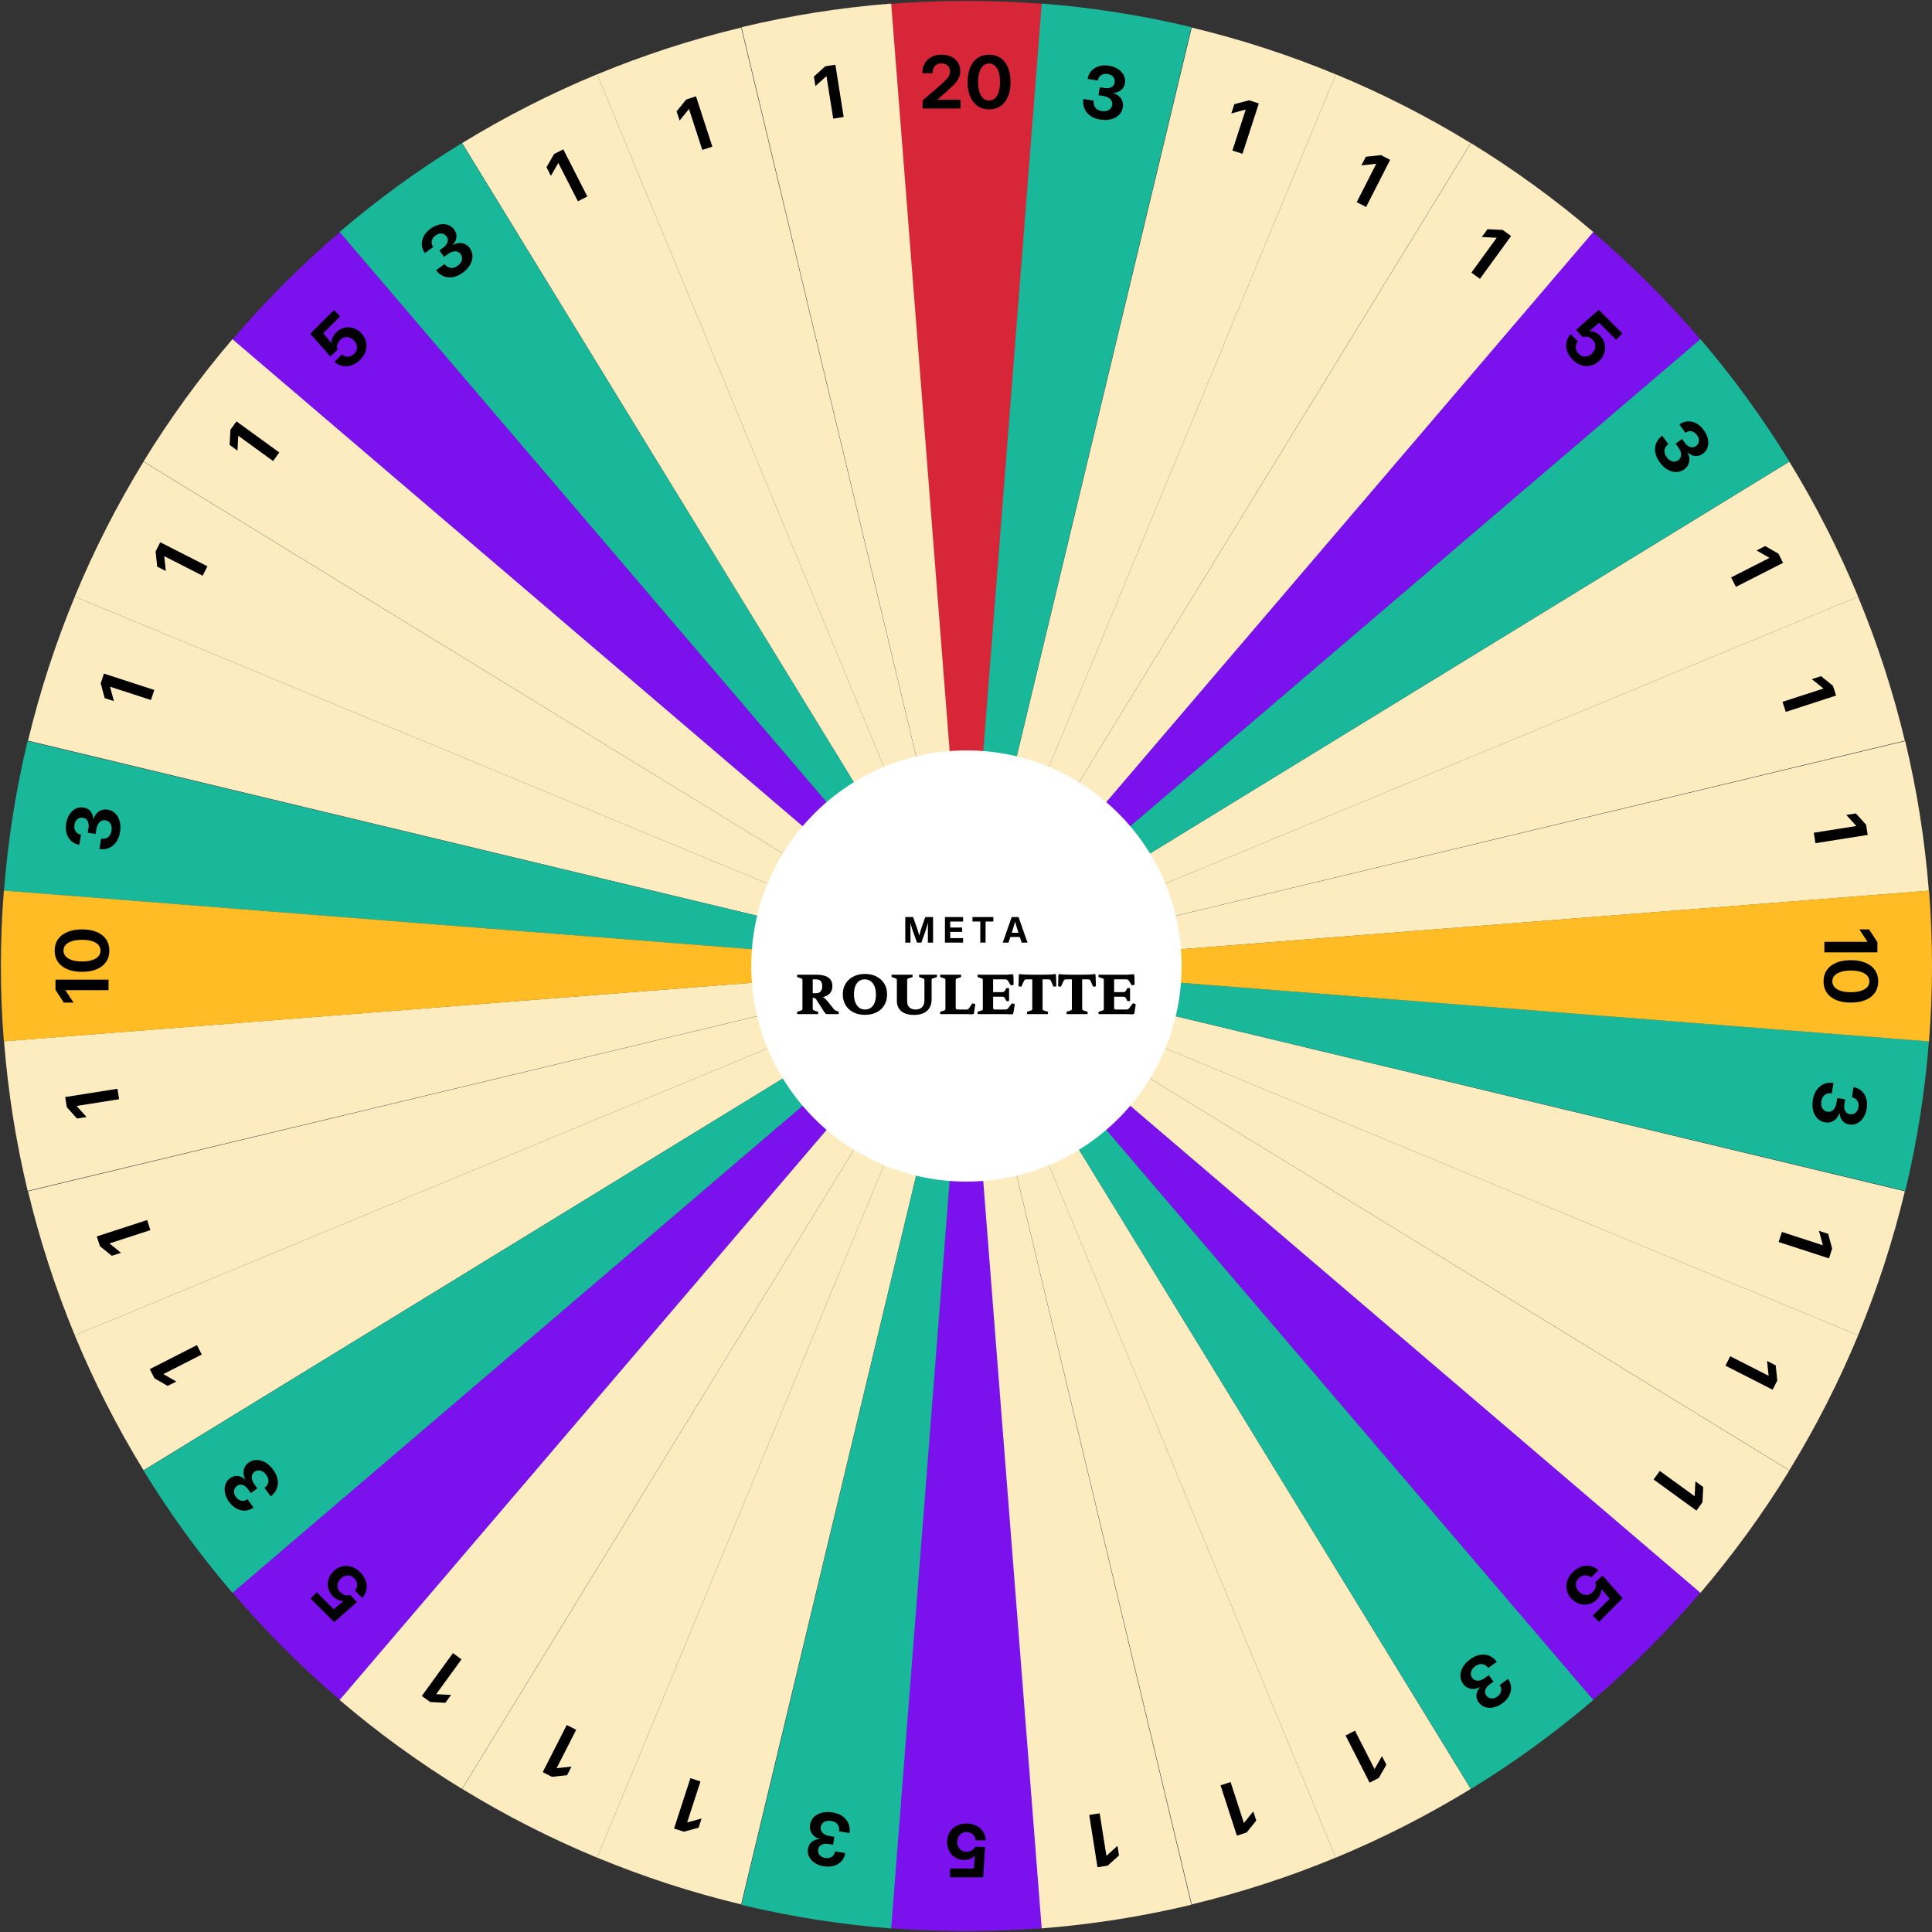 <svg width="2191" height="2191" xmlns="http://www.w3.org/2000/svg" xmlns:xlink="http://www.w3.org/1999/xlink" xml:space="preserve" overflow="hidden"><rect width="100%" height="100%" fill="#333333" stroke="none"/><defs><clipPath id="clip0"><rect x="1104" y="142" width="2191" height="2191"/></clipPath></defs><g clip-path="url(#clip0)" transform="translate(-1104 -142)"><path d="M172 1091.62C114.756 1096.13 57.244 1096.13 0 1091.62L86 0 172 1091.62Z" fill="#D72638" fill-rule="evenodd" transform="matrix(1 0 0 -1 2114 1238)"/><path d="M2225.64 214.01C2223.07 214.01 2220.86 214.851 2219 216.533 2217.14 218.215 2215.71 220.624 2214.71 223.759 2213.71 226.893 2213.21 230.654 2213.21 235.04 2213.21 239.4 2213.71 243.147 2214.71 246.282 2215.71 249.417 2217.14 251.819 2219 253.487 2220.86 255.155 2223.07 255.99 2225.64 255.99 2228.23 255.99 2230.45 255.155 2232.31 253.487 2234.18 251.819 2235.6 249.417 2236.58 246.282 2237.57 243.147 2238.06 239.4 2238.06 235.04 2238.06 230.654 2237.57 226.893 2236.58 223.759 2235.6 220.624 2234.18 218.215 2232.31 216.533 2230.45 214.851 2228.23 214.01 2225.64 214.01ZM2225.64 204C2230.71 204 2235.06 205.251 2238.69 207.754 2242.32 210.257 2245.11 213.829 2247.07 218.471 2249.02 223.113 2250 228.636 2250 235.04 2250 241.445 2249.03 246.961 2247.09 251.59 2245.14 256.219 2242.35 259.777 2238.71 262.266 2235.07 264.756 2230.71 266 2225.64 266 2220.59 266 2216.26 264.749 2212.63 262.246 2209 259.744 2206.21 256.185 2204.25 251.57 2202.29 246.955 2201.32 241.445 2201.32 235.04 2201.32 228.636 2202.29 223.113 2204.25 218.471 2206.21 213.829 2209 210.257 2212.63 207.754 2216.26 205.251 2220.59 204 2225.64 204ZM2171.73 204C2175.89 204 2179.57 204.767 2182.78 206.301 2185.99 207.834 2188.5 209.988 2190.31 212.759 2192.12 215.531 2193.02 218.774 2193.02 222.487 2193.02 225.178 2192.51 227.667 2191.5 229.955 2190.49 232.242 2188.96 234.523 2186.91 236.796 2184.86 239.07 2182.28 241.566 2179.18 244.284L2167.24 254.9 2167.24 255.061 2193.38 255.061 2193.38 265.072 2150.28 265.072 2150.28 255.99 2172.26 236.897C2174.04 235.283 2175.61 233.782 2176.97 232.397 2178.34 231.011 2179.4 229.578 2180.17 228.098 2180.94 226.618 2181.32 224.976 2181.32 223.173 2181.32 221.289 2180.93 219.655 2180.13 218.269 2179.33 216.883 2178.22 215.813 2176.79 215.06 2175.36 214.306 2173.66 213.93 2171.69 213.93 2169.61 213.93 2167.81 214.374 2166.29 215.262 2164.77 216.15 2163.59 217.428 2162.77 219.096 2161.95 220.765 2161.53 222.77 2161.53 225.111L2150 225.111C2150 220.832 2150.9 217.112 2152.69 213.95 2154.49 210.788 2157.01 208.339 2160.26 206.604 2163.51 204.868 2167.33 204 2171.73 204Z" fill-rule="evenodd"/><path d="M172 1090.63C114.756 1095.13 57.244 1095.13 0 1090.63L86 0 172 1090.63Z" fill="#7B12EE" fill-rule="evenodd" transform="matrix(-1 1.22465e-16 1.22465e-16 1 2286 1238)"/><path d="M2219.01 2271 2181.43 2271 2181.43 2260.95 2208.36 2260.95 2209.51 2246.51 2209.39 2246.51C2207.96 2248.07 2206.22 2249.26 2204.17 2250.08 2202.12 2250.9 2199.86 2251.31 2197.39 2251.31 2194.7 2251.31 2192.18 2250.81 2189.83 2249.82 2187.47 2248.82 2185.41 2247.41 2183.64 2245.58 2181.88 2243.75 2180.49 2241.6 2179.5 2239.13 2178.5 2236.65 2178 2233.96 2178 2231.06 2178 2226.97 2178.92 2223.34 2180.75 2220.17 2182.59 2216.99 2185.15 2214.51 2188.45 2212.7 2191.75 2210.9 2195.61 2210 2200.02 2210 2204.2 2210 2207.91 2210.8 2211.15 2212.4 2214.39 2214 2216.97 2216.23 2218.87 2219.08 2220.77 2221.93 2221.81 2225.24 2222 2229L2210.35 2229C2210.25 2227.2 2209.73 2225.6 2208.82 2224.2 2207.9 2222.8 2206.67 2221.7 2205.13 2220.89 2203.58 2220.09 2201.85 2219.68 2199.94 2219.68 2197.92 2219.68 2196.13 2220.15 2194.57 2221.09 2193.02 2222.04 2191.81 2223.34 2190.94 2225.01 2190.08 2226.68 2189.65 2228.6 2189.65 2230.78 2189.65 2232.98 2190.08 2234.93 2190.94 2236.61 2191.81 2238.29 2193.01 2239.61 2194.53 2240.56 2196.06 2241.52 2197.83 2241.99 2199.82 2241.99 2202.24 2241.99 2204.35 2241.48 2206.16 2240.46 2207.97 2239.44 2209.23 2238.03 2209.95 2236.22L2221.08 2236.63Z" fill-rule="evenodd"/><path d="M171.753 1091.17C114.591 1095.67 57.162 1095.67 0 1091.17L85.876 0 171.753 1091.17Z" fill="#FCECC0" fill-rule="evenodd" transform="matrix(0.454 0.891 0.891 -0.454 2160.99 1160.97)"/><path d="M3120.83 769.877 3126.13 780.285 3072.65 807.535 3067.2 796.839 3110.63 774.71 3110.56 774.566 3096.05 766.227 3105.84 761.234Z" fill-rule="evenodd"/><path d="M171.753 1091.17C114.591 1095.67 57.162 1095.67 0 1091.17L85.876 0 171.753 1091.17Z" fill="#FCECC0" fill-rule="evenodd" transform="matrix(-0.454 -0.891 -0.891 0.454 2239.01 1313.99)"/><path d="M1279.17 1705.08 1273.87 1694.67 1327.35 1667.42 1332.8 1678.12 1289.37 1700.25 1289.44 1700.39 1303.95 1708.73 1294.16 1713.72Z" fill-rule="evenodd"/><path d="M171.753 1091.17C114.591 1095.67 57.162 1095.67 0 1091.17L85.876 0 171.753 1091.17Z" fill="#FCECC0" fill-rule="evenodd" transform="matrix(0.309 0.951 0.951 -0.309 2173.44 1155.81)"/><path d="M3182.64 919.683 3186.25 930.793 3129.17 949.341 3125.46 937.924 3171.81 922.862 3171.76 922.708 3158.73 912.202 3169.19 908.803Z" fill-rule="evenodd"/><path d="M171.753 1091.17C114.591 1095.67 57.162 1095.67 0 1091.17L85.876 0 171.753 1091.17Z" fill="#FCECC0" fill-rule="evenodd" transform="matrix(-0.309 -0.951 -0.951 0.309 2226.56 1319.15)"/><path d="M1217.36 1555.28 1213.75 1544.17 1270.83 1525.62 1274.54 1537.03 1228.19 1552.1 1228.24 1552.25 1241.27 1562.76 1230.81 1566.16Z" fill-rule="evenodd"/><path d="M171.753 1091.17C114.591 1095.67 57.162 1095.67 0 1091.17L85.876 0 171.753 1091.17Z" fill="#FCECC0" fill-rule="evenodd" transform="matrix(0.156 0.988 0.988 -0.156 2186.54 1152.66)"/><path d="M3220.26 1077.31 3222.08 1088.85 3162.8 1098.24 3160.92 1086.39 3209.07 1078.76 3209.04 1078.6 3197.82 1066.19 3208.68 1064.47Z" fill-rule="evenodd"/><path d="M171.753 1091.17C114.591 1095.67 57.162 1095.67 0 1091.17L85.876 0 171.753 1091.17Z" fill="#FCECC0" fill-rule="evenodd" transform="matrix(-0.156 -0.988 -0.988 0.156 2213.45 1322.3)"/><path d="M1179.74 1397.64 1177.92 1386.11 1237.2 1376.72 1239.08 1388.57 1190.93 1396.2 1190.96 1396.36 1202.18 1408.77 1191.32 1410.49Z" fill-rule="evenodd"/><path d="M171.753 1091.17C114.591 1095.67 57.162 1095.67 0 1091.17L85.876 0 171.753 1091.17Z" fill="#FCECC0" fill-rule="evenodd" transform="matrix(-0.891 0.454 0.454 0.891 2276.51 1198.47)"/><path d="M2667.6 2158.31 2657.19 2163.61 2629.94 2110.13 2640.64 2104.68 2662.77 2148.11 2662.91 2148.04 2671.25 2133.53 2676.24 2143.32Z" fill-rule="evenodd"/><path d="M171.753 1091.17C114.591 1095.67 57.162 1095.67 0 1091.17L85.876 0 171.753 1091.17Z" fill="#FCECC0" fill-rule="evenodd" transform="matrix(0.891 -0.454 -0.454 -0.891 2123.49 1276.49)"/><path d="M1732.4 316.652 1742.81 311.348 1770.06 364.828 1759.36 370.278 1737.23 326.848 1737.09 326.922 1728.75 341.433 1723.75 331.635Z" fill-rule="evenodd"/><path d="M171.753 1091.17C114.591 1095.67 57.162 1095.67 0 1091.17L85.876 0 171.753 1091.17Z" fill="#FCECC0" fill-rule="evenodd" transform="matrix(-0.951 0.309 0.309 0.951 2281.67 1210.92)"/><path d="M2517.8 2220.12 2506.69 2223.73 2488.14 2166.65 2499.56 2162.94 2514.62 2209.29 2514.77 2209.24 2525.28 2196.21 2528.68 2206.67Z" fill-rule="evenodd"/><path d="M171.753 1091.17C114.591 1095.67 57.162 1095.67 0 1091.17L85.876 0 171.753 1091.17Z" fill="#FCECC0" fill-rule="evenodd" transform="matrix(0.951 -0.309 -0.309 -0.951 2118.33 1264.04)"/><path d="M1882.2 254.84 1893.31 251.23 1911.86 308.314 1900.44 312.023 1885.38 265.667 1885.23 265.716 1874.72 278.745 1871.32 268.286Z" fill-rule="evenodd"/><path d="M171.753 1091.17C114.591 1095.67 57.162 1095.67 0 1091.17L85.876 0 171.753 1091.17Z" fill="#FCECC0" fill-rule="evenodd" transform="matrix(-0.988 0.156 0.156 0.988 2284.82 1224.02)"/><path d="M2360.17 2257.74 2348.63 2259.56 2339.24 2200.28 2351.09 2198.4 2358.72 2246.54 2358.88 2246.52 2371.29 2235.29 2373.01 2246.16Z" fill-rule="evenodd"/><path d="M171.753 1091.17C114.591 1095.67 57.162 1095.67 0 1091.17L85.876 0 171.753 1091.17Z" fill="#FCECC0" fill-rule="evenodd" transform="matrix(0.988 -0.156 -0.156 -0.988 2115.18 1250.93)"/><path d="M2039.83 217.223 2051.37 215.396 2060.76 274.679 2048.91 276.556 2041.28 228.414 2041.12 228.439 2028.71 239.664 2026.99 228.802Z" fill-rule="evenodd"/><path d="M171.753 1091.17C114.591 1095.67 57.162 1095.67 0 1091.17L85.876 0 171.753 1091.17Z" fill="#FCECC0" fill-rule="evenodd" transform="matrix(0.951 0.309 0.309 -0.951 2118.32 1210.96)"/><path d="M2520.48 255.711 2531.59 259.321 2513.04 316.405 2501.62 312.696 2516.69 266.339 2516.53 266.289 2500.38 270.654 2503.77 260.195Z" fill-rule="evenodd"/><path d="M171.753 1091.17C114.591 1095.67 57.162 1095.67 0 1091.17L85.876 0 171.753 1091.17Z" fill="#FCECC0" fill-rule="evenodd" transform="matrix(-0.951 -0.309 -0.309 0.951 2281.68 1264)"/><path d="M1879.52 2219.25 1868.41 2215.64 1886.96 2158.55 1898.38 2162.26 1883.31 2208.62 1883.47 2208.67 1899.63 2204.3 1896.23 2214.76Z" fill-rule="evenodd"/><path d="M171.753 1091.17C114.591 1095.67 57.162 1095.67 0 1091.17L85.876 0 171.753 1091.17Z" fill="#FCECC0" fill-rule="evenodd" transform="matrix(0.891 0.454 0.454 -0.891 2123.47 1198.51)"/><path d="M2670.12 317.932 2680.52 323.235 2653.27 376.715 2642.58 371.265 2664.71 327.836 2664.56 327.762 2647.92 329.546 2652.91 319.747Z" fill-rule="evenodd"/><path d="M171.753 1091.17C114.591 1095.67 57.162 1095.67 0 1091.17L85.876 0 171.753 1091.17Z" fill="#FCECC0" fill-rule="evenodd" transform="matrix(-0.891 -0.454 -0.454 0.891 2276.53 1276.45)"/><path d="M1729.89 2157.03 1719.48 2151.72 1746.73 2098.24 1757.42 2103.69 1735.29 2147.12 1735.44 2147.2 1752.08 2145.41 1747.09 2155.21Z" fill-rule="evenodd"/><path d="M171.753 1091.17C114.591 1095.67 57.162 1095.67 0 1091.17L85.876 0 171.753 1091.17Z" fill="#FCECC0" fill-rule="evenodd" transform="matrix(0.809 0.588 0.588 -0.809 2130.51 1187.02)"/><path d="M2808.18 402.795 2817.63 409.662 2782.35 458.221 2772.64 451.165 2801.29 411.731 2801.16 411.636 2784.44 410.794 2790.9 401.897Z" fill-rule="evenodd"/><path d="M171.753 1091.17C114.591 1095.67 57.162 1095.67 0 1091.17L85.876 0 171.753 1091.17Z" fill="#FCECC0" fill-rule="evenodd" transform="matrix(-0.809 -0.588 -0.588 0.809 2269.49 1287.94)"/><path d="M1591.82 2072.16 1582.37 2065.3 1617.65 2016.74 1627.36 2023.79 1598.71 2063.23 1598.84 2063.32 1615.56 2064.16 1609.1 2073.06Z" fill-rule="evenodd"/><path d="M171.753 1091.17C114.591 1095.67 57.162 1095.67 0 1091.17L85.876 0 171.753 1091.17Z" fill="#FCECC0" fill-rule="evenodd" transform="matrix(-0.309 0.951 0.951 0.309 2226.52 1155.8)"/><path d="M3181.77 1557.96 3178.16 1569.07 3121.07 1550.52 3124.78 1539.1 3171.14 1554.17 3171.19 1554.01 3166.83 1537.85 3177.29 1541.25Z" fill-rule="evenodd"/><path d="M171.753 1091.17C114.591 1095.67 57.162 1095.67 0 1091.17L85.876 0 171.753 1091.17Z" fill="#FCECC0" fill-rule="evenodd" transform="matrix(0.309 -0.951 -0.951 -0.309 2173.48 1319.16)"/><path d="M1218.23 917.001 1221.84 905.891 1278.93 924.439 1275.22 935.855 1228.86 920.793 1228.81 920.947 1233.17 937.105 1222.71 933.706Z" fill-rule="evenodd"/><path d="M171.753 1091.17C114.591 1095.67 57.162 1095.67 0 1091.17L85.876 0 171.753 1091.17Z" fill="#FCECC0" fill-rule="evenodd" transform="matrix(-0.454 0.891 0.891 0.454 2238.97 1160.95)"/><path d="M3119.55 1707.59 3114.24 1718 3060.76 1690.75 3066.21 1680.06 3109.64 1702.19 3109.72 1702.04 3107.93 1685.4 3117.73 1690.39Z" fill-rule="evenodd"/><path d="M171.753 1091.17C114.591 1095.67 57.162 1095.67 0 1091.17L85.876 0 171.753 1091.17Z" fill="#FCECC0" fill-rule="evenodd" transform="matrix(0.454 -0.891 -0.891 -0.454 2161.03 1314.01)"/><path d="M1280.45 767.364 1285.76 756.955 1339.24 784.205 1333.79 794.901 1290.36 772.772 1290.28 772.916 1292.07 789.558 1282.27 784.565Z" fill-rule="evenodd"/><path d="M171.753 1091.17C114.591 1095.67 57.162 1095.67 0 1091.17L85.876 0 171.753 1091.17Z" fill="#FCECC0" fill-rule="evenodd" transform="matrix(-0.588 0.809 0.809 0.588 2250.46 1167.99)"/><path d="M3034.68 1845.66 3027.82 1855.11 2979.26 1819.83 2986.32 1810.11 3025.75 1838.76 3025.84 1838.63 3026.69 1821.92 3035.58 1828.38Z" fill-rule="evenodd"/><path d="M171.753 1091.17C114.591 1095.67 57.162 1095.67 0 1091.17L85.876 0 171.753 1091.17Z" fill="#FCECC0" fill-rule="evenodd" transform="matrix(0.588 -0.809 -0.809 -0.588 2149.54 1306.97)"/><path d="M1365.32 629.304 1372.18 619.853 1420.74 655.133 1413.69 664.844 1374.25 636.194 1374.16 636.325 1373.31 653.041 1364.42 646.577Z" fill-rule="evenodd"/><path d="M171.753 1091.17C114.591 1095.67 57.162 1095.67 0 1091.17L85.876 0 171.753 1091.17Z" fill="#1AB89A" fill-rule="evenodd" transform="matrix(0.988 0.156 0.156 -0.988 2115.18 1224.07)"/><path d="M2361.63 216.516C2365.66 217.155 2369.13 218.438 2372.03 220.366 2374.93 222.294 2377.07 224.638 2378.44 227.397 2379.81 230.157 2380.24 233.142 2379.73 236.351 2379.21 239.693 2377.72 242.327 2375.28 244.251 2372.84 246.176 2369.9 247.206 2366.45 247.339L2366.42 247.538C2369.15 248.324 2371.39 249.536 2373.15 251.173 2374.9 252.81 2376.14 254.698 2376.86 256.838 2377.58 258.978 2377.75 261.242 2377.37 263.629 2376.83 267.024 2375.39 269.896 2373.05 272.244 2370.71 274.592 2367.72 276.253 2364.08 277.227 2360.45 278.201 2356.42 278.337 2351.99 277.636 2347.19 276.875 2343.25 275.348 2340.19 273.055 2337.13 270.762 2334.96 267.978 2333.68 264.704 2332.41 261.429 2332.05 257.946 2332.61 254.255L2344.46 256.133C2344.13 258.228 2344.28 260.107 2344.9 261.768 2345.52 263.43 2346.56 264.792 2348.02 265.853 2349.48 266.914 2351.29 267.614 2353.44 267.955 2355.51 268.282 2357.39 268.213 2359.08 267.747 2360.77 267.281 2362.16 266.467 2363.24 265.306 2364.32 264.145 2365 262.703 2365.27 260.978 2365.54 259.307 2365.3 257.774 2364.55 256.378 2363.81 254.982 2362.63 253.796 2361.02 252.82 2359.4 251.844 2357.43 251.171 2355.1 250.802L2349.76 249.957 2351.18 241.005 2356.51 241.85C2358.61 242.181 2360.48 242.145 2362.12 241.738 2363.76 241.332 2365.1 240.619 2366.13 239.6 2367.16 238.581 2367.8 237.275 2368.05 235.684 2368.32 234.013 2368.16 232.493 2367.59 231.124 2367.02 229.756 2366.09 228.623 2364.81 227.726 2363.52 226.829 2361.95 226.234 2360.09 225.94 2358.21 225.641 2356.48 225.741 2354.91 226.24 2353.33 226.738 2352.03 227.592 2350.99 228.801 2349.96 230.011 2349.3 231.53 2349.01 233.36L2337.43 231.526C2337.99 227.972 2339.38 224.95 2341.6 222.46 2343.81 219.969 2346.64 218.187 2350.07 217.113 2353.5 216.039 2357.36 215.84 2361.63 216.516Z" fill-rule="evenodd"/><path d="M171.753 1091.17C114.591 1095.67 57.162 1095.67 0 1091.17L85.876 0 171.753 1091.17Z" fill="#1AB89A" fill-rule="evenodd" transform="matrix(-0.988 -0.156 -0.156 0.988 2284.82 1250.93)"/><path d="M2038.37 2258.48C2034.34 2257.85 2030.87 2256.56 2027.97 2254.63 2025.07 2252.71 2022.93 2250.36 2021.56 2247.6 2020.19 2244.84 2019.76 2241.86 2020.27 2238.65 2020.8 2235.31 2022.28 2232.67 2024.72 2230.75 2027.16 2228.82 2030.1 2227.79 2033.55 2227.66L2033.58 2227.46C2030.85 2226.68 2028.61 2225.46 2026.86 2223.83 2025.1 2222.19 2023.87 2220.3 2023.14 2218.16 2022.42 2216.02 2022.25 2213.76 2022.63 2211.37 2023.17 2207.98 2024.61 2205.1 2026.95 2202.76 2029.29 2200.41 2032.28 2198.75 2035.92 2197.77 2039.55 2196.8 2043.58 2196.66 2048.01 2197.36 2052.81 2198.12 2056.75 2199.65 2059.81 2201.94 2062.87 2204.24 2065.04 2207.02 2066.32 2210.3 2067.59 2213.57 2067.95 2217.05 2067.39 2220.75L2055.54 2218.87C2055.87 2216.77 2055.73 2214.89 2055.1 2213.23 2054.48 2211.57 2053.44 2210.21 2051.98 2209.15 2050.52 2208.09 2048.71 2207.39 2046.56 2207.05 2044.49 2206.72 2042.61 2206.79 2040.92 2207.25 2039.23 2207.72 2037.84 2208.53 2036.76 2209.69 2035.68 2210.86 2035 2212.3 2034.73 2214.02 2034.47 2215.69 2034.71 2217.23 2035.45 2218.62 2036.19 2220.02 2037.37 2221.2 2038.98 2222.18 2040.6 2223.16 2042.57 2223.83 2044.91 2224.2L2050.24 2225.04 2048.82 2234 2043.49 2233.15C2041.39 2232.82 2039.52 2232.86 2037.88 2233.26 2036.24 2233.67 2034.9 2234.38 2033.87 2235.4 2032.84 2236.42 2032.2 2237.73 2031.95 2239.32 2031.68 2240.99 2031.84 2242.51 2032.41 2243.88 2032.98 2245.24 2033.91 2246.38 2035.19 2247.27 2036.48 2248.17 2038.05 2248.77 2039.91 2249.06 2041.79 2249.36 2043.52 2249.26 2045.09 2248.76 2046.67 2248.26 2047.97 2247.41 2049.01 2246.2 2050.04 2244.99 2050.7 2243.47 2050.99 2241.64L2062.57 2243.47C2062.01 2247.03 2060.62 2250.05 2058.4 2252.54 2056.19 2255.03 2053.36 2256.81 2049.93 2257.89 2046.5 2258.96 2042.64 2259.16 2038.37 2258.48Z" fill-rule="evenodd"/><path d="M171.753 1091.17C114.591 1095.67 57.162 1095.67 0 1091.17L85.876 0 171.753 1091.17Z" fill="#1AB89A" fill-rule="evenodd" transform="matrix(0.588 0.809 0.809 -0.588 2149.52 1168.02)"/><path d="M3036.23 629.842C3038.63 633.145 3040.18 636.504 3040.87 639.92 3041.55 643.336 3041.41 646.505 3040.43 649.425 3039.45 652.346 3037.64 654.762 3035.01 656.672 3032.27 658.661 3029.36 659.473 3026.28 659.109 3023.19 658.745 3020.38 657.392 3017.85 655.049L3017.69 655.168C3019.06 657.654 3019.79 660.096 3019.87 662.493 3019.95 664.89 3019.49 667.1 3018.49 669.123 3017.49 671.147 3016.01 672.869 3014.05 674.29 3011.27 676.31 3008.22 677.322 3004.9 677.325 3001.59 677.329 2998.3 676.39 2995.04 674.508 2991.78 672.627 2988.83 669.872 2986.2 666.244 2983.34 662.312 2981.64 658.452 2981.1 654.664 2980.55 650.877 2980.99 647.375 2982.4 644.157 2983.81 640.94 2986.02 638.223 2989.03 636.007L2996.08 645.718C2994.37 646.965 2993.14 648.396 2992.4 650.01 2991.67 651.624 2991.44 653.323 2991.73 655.108 2992.01 656.893 2992.79 658.665 2994.07 660.425 2995.3 662.12 2996.68 663.401 2998.21 664.267 2999.73 665.133 3001.29 665.539 3002.87 665.482 3004.46 665.425 3005.96 664.884 3007.37 663.858 3008.74 662.864 3009.65 661.61 3010.11 660.096 3010.57 658.584 3010.58 656.911 3010.13 655.081 3009.68 653.251 3008.76 651.379 3007.37 649.467L3004.2 645.1 3011.53 639.773 3014.7 644.14C3015.95 645.856 3017.3 647.151 3018.74 648.025 3020.19 648.898 3021.64 649.339 3023.09 649.348 3024.54 649.356 3025.92 648.887 3027.22 647.94 3028.59 646.945 3029.56 645.762 3030.12 644.39 3030.68 643.018 3030.83 641.56 3030.55 640.017 3030.28 638.474 3029.59 636.942 3028.48 635.422 3027.36 633.879 3026.07 632.727 3024.6 631.966 3023.14 631.206 3021.61 630.887 3020.03 631.01 3018.44 631.134 3016.9 631.741 3015.4 632.83L3008.51 623.346C3011.42 621.231 3014.54 620.076 3017.87 619.882 3021.2 619.688 3024.45 620.425 3027.64 622.094 3030.83 623.761 3033.69 626.344 3036.23 629.842Z" fill-rule="evenodd"/><path d="M171.753 1091.17C114.591 1095.67 57.162 1095.67 0 1091.17L85.876 0 171.753 1091.17Z" fill="#1AB89A" fill-rule="evenodd" transform="matrix(-0.588 -0.809 -0.809 0.588 2250.48 1306.98)"/><path d="M1363.77 1845.16C1361.37 1841.86 1359.82 1838.5 1359.14 1835.08 1358.45 1831.66 1358.59 1828.5 1359.57 1825.57 1360.56 1822.65 1362.36 1820.24 1364.99 1818.33 1367.73 1816.34 1370.64 1815.53 1373.72 1815.89 1376.81 1816.25 1379.62 1817.61 1382.15 1819.95L1382.31 1819.83C1380.94 1817.35 1380.21 1814.9 1380.13 1812.51 1380.05 1810.11 1380.51 1807.9 1381.51 1805.88 1382.51 1803.85 1383.99 1802.13 1385.95 1800.71 1388.73 1798.69 1391.78 1797.68 1395.1 1797.68 1398.41 1797.67 1401.7 1798.61 1404.96 1800.49 1408.22 1802.37 1411.17 1805.13 1413.8 1808.76 1416.66 1812.69 1418.36 1816.55 1418.9 1820.34 1419.45 1824.12 1419.01 1827.63 1417.6 1830.84 1416.19 1834.06 1413.98 1836.78 1410.97 1838.99L1403.92 1829.28C1405.64 1828.04 1406.86 1826.6 1407.6 1824.99 1408.33 1823.38 1408.56 1821.68 1408.28 1819.89 1407.99 1818.11 1407.21 1816.34 1405.93 1814.58 1404.7 1812.88 1403.32 1811.6 1401.79 1810.73 1400.27 1809.87 1398.71 1809.46 1397.13 1809.52 1395.54 1809.57 1394.04 1810.12 1392.63 1811.14 1391.26 1812.14 1390.35 1813.39 1389.89 1814.9 1389.43 1816.42 1389.42 1818.09 1389.87 1819.92 1390.32 1821.75 1391.24 1823.62 1392.63 1825.53L1395.8 1829.9 1388.47 1835.23 1385.3 1830.86C1384.05 1829.14 1382.7 1827.85 1381.26 1826.98 1379.81 1826.1 1378.36 1825.66 1376.91 1825.65 1375.46 1825.64 1374.08 1826.11 1372.78 1827.06 1371.41 1828.06 1370.44 1829.24 1369.88 1830.61 1369.32 1831.98 1369.17 1833.44 1369.45 1834.98 1369.72 1836.53 1370.41 1838.06 1371.52 1839.58 1372.64 1841.12 1373.93 1842.27 1375.4 1843.03 1376.86 1843.79 1378.39 1844.11 1379.97 1843.99 1381.56 1843.87 1383.1 1843.26 1384.6 1842.17L1391.49 1851.65C1388.58 1853.77 1385.46 1854.92 1382.13 1855.12 1378.81 1855.31 1375.55 1854.58 1372.36 1852.91 1369.17 1851.24 1366.31 1848.66 1363.77 1845.16Z" fill-rule="evenodd"/><path d="M171.753 1091.17C114.591 1095.67 57.162 1095.67 0 1091.17L85.876 0 171.753 1091.17Z" fill="#1AB89A" fill-rule="evenodd" transform="matrix(-0.809 0.588 0.588 0.809 2269.48 1187.02)"/><path d="M2807.66 2073.73C2804.36 2076.13 2801 2077.68 2797.58 2078.37 2794.16 2079.05 2791 2078.91 2788.07 2077.93 2785.15 2076.95 2782.74 2075.14 2780.83 2072.51 2778.84 2069.77 2778.03 2066.86 2778.39 2063.78 2778.75 2060.69 2780.11 2057.88 2782.45 2055.35L2782.33 2055.19C2779.85 2056.56 2777.4 2057.29 2775.01 2057.37 2772.61 2057.45 2770.4 2056.99 2768.38 2055.99 2766.35 2054.99 2764.63 2053.51 2763.21 2051.55 2761.19 2048.77 2760.18 2045.72 2760.18 2042.4 2760.17 2039.09 2761.11 2035.8 2762.99 2032.54 2764.87 2029.28 2767.63 2026.33 2771.26 2023.7 2775.19 2020.84 2779.05 2019.14 2782.84 2018.6 2786.62 2018.05 2790.13 2018.49 2793.34 2019.9 2796.56 2021.31 2799.28 2023.52 2801.49 2026.53L2791.78 2033.58C2790.53 2031.87 2789.1 2030.64 2787.49 2029.9 2785.88 2029.17 2784.18 2028.94 2782.39 2029.23 2780.61 2029.51 2778.83 2030.29 2777.07 2031.57 2775.38 2032.8 2774.1 2034.18 2773.23 2035.71 2772.37 2037.23 2771.96 2038.79 2772.02 2040.37 2772.07 2041.96 2772.62 2043.46 2773.64 2044.87 2774.64 2046.24 2775.89 2047.15 2777.4 2047.61 2778.92 2048.07 2780.59 2048.08 2782.42 2047.63 2784.25 2047.18 2786.12 2046.26 2788.03 2044.87L2792.4 2041.7 2797.73 2049.03 2793.36 2052.2C2791.64 2053.45 2790.35 2054.8 2789.48 2056.25 2788.6 2057.69 2788.16 2059.14 2788.15 2060.59 2788.14 2062.04 2788.61 2063.42 2789.56 2064.72 2790.55 2066.09 2791.74 2067.06 2793.11 2067.62 2794.48 2068.18 2795.94 2068.33 2797.48 2068.05 2799.03 2067.78 2800.56 2067.09 2802.08 2065.98 2803.62 2064.86 2804.77 2063.57 2805.53 2062.1 2806.29 2060.64 2806.61 2059.11 2806.49 2057.53 2806.37 2055.94 2805.76 2054.4 2804.67 2052.9L2814.15 2046.01C2816.27 2048.92 2817.42 2052.04 2817.62 2055.37 2817.81 2058.7 2817.07 2061.95 2815.41 2065.14 2813.74 2068.33 2811.16 2071.19 2807.66 2073.73Z" fill-rule="evenodd"/><path d="M171.753 1091.17C114.591 1095.67 57.162 1095.67 0 1091.17L85.876 0 171.753 1091.17Z" fill="#1AB89A" fill-rule="evenodd" transform="matrix(0.809 -0.588 -0.588 -0.809 2130.52 1287.98)"/><path d="M1592.34 401.268C1595.64 398.869 1599 397.325 1602.42 396.635 1605.84 395.945 1609 396.092 1611.93 397.073 1614.85 398.055 1617.26 399.86 1619.17 402.489 1621.16 405.227 1621.97 408.139 1621.61 411.224 1621.25 414.31 1619.89 417.119 1617.55 419.651L1617.67 419.814C1620.15 418.439 1622.6 417.711 1624.99 417.629 1627.39 417.547 1629.6 418.008 1631.62 419.011 1633.65 420.014 1635.37 421.493 1636.79 423.449 1638.81 426.23 1639.82 429.279 1639.83 432.596 1639.83 435.913 1638.89 439.201 1637.01 442.46 1635.13 445.719 1632.37 448.666 1628.74 451.302 1624.81 454.159 1620.95 455.86 1617.16 456.404 1613.38 456.948 1609.87 456.514 1606.66 455.101 1603.44 453.687 1600.72 451.479 1598.51 448.474L1608.22 441.418C1609.47 443.135 1610.9 444.361 1612.51 445.097 1614.12 445.833 1615.82 446.059 1617.61 445.775 1619.39 445.491 1621.17 444.709 1622.93 443.43 1624.62 442.199 1625.9 440.821 1626.77 439.295 1627.63 437.769 1628.04 436.213 1627.98 434.628 1627.93 433.042 1627.38 431.543 1626.36 430.131 1625.36 428.762 1624.11 427.848 1622.6 427.387 1621.08 426.926 1619.41 426.921 1617.58 427.371 1615.75 427.821 1613.88 428.741 1611.97 430.13L1607.6 433.303 1602.27 425.97 1606.64 422.797C1608.36 421.55 1609.65 420.203 1610.52 418.755 1611.4 417.307 1611.84 415.858 1611.85 414.408 1611.86 412.958 1611.39 411.581 1610.44 410.277 1609.45 408.909 1608.26 407.943 1606.89 407.379 1605.52 406.816 1604.06 406.671 1602.52 406.946 1600.97 407.221 1599.44 407.911 1597.92 409.016 1596.38 410.137 1595.23 411.43 1594.47 412.895 1593.71 414.361 1593.39 415.887 1593.51 417.474 1593.63 419.06 1594.24 420.603 1595.33 422.102L1585.85 428.992C1583.73 426.081 1582.58 422.961 1582.38 419.633 1582.19 416.305 1582.93 413.048 1584.59 409.861 1586.26 406.674 1588.84 403.809 1592.34 401.268Z" fill-rule="evenodd"/><path d="M171.753 1091.17C114.591 1095.67 57.162 1095.67 0 1091.17L85.876 0 171.753 1091.17Z" fill="#1AB89A" fill-rule="evenodd" transform="matrix(-0.156 0.988 0.988 0.156 2213.43 1152.68)"/><path d="M3220.98 1399.13C3220.35 1403.16 3219.06 1406.63 3217.13 1409.53 3215.21 1412.43 3212.86 1414.57 3210.1 1415.94 3207.34 1417.31 3204.36 1417.74 3201.15 1417.23 3197.81 1416.7 3195.17 1415.22 3193.25 1412.78 3191.32 1410.34 3190.29 1407.4 3190.16 1403.95L3189.96 1403.92C3189.18 1406.65 3187.96 1408.89 3186.33 1410.65 3184.69 1412.4 3182.8 1413.63 3180.66 1414.36 3178.52 1415.08 3176.26 1415.25 3173.87 1414.87 3170.48 1414.33 3167.6 1412.89 3165.26 1410.55 3162.91 1408.21 3161.25 1405.22 3160.27 1401.58 3159.3 1397.95 3159.16 1393.92 3159.86 1389.49 3160.63 1384.69 3162.15 1380.75 3164.45 1377.69 3166.74 1374.63 3169.52 1372.46 3172.8 1371.18 3176.07 1369.91 3179.55 1369.55 3183.25 1370.11L3181.37 1381.96C3179.27 1381.63 3177.39 1381.77 3175.73 1382.4 3174.07 1383.02 3172.71 1384.06 3171.65 1385.52 3170.59 1386.98 3169.89 1388.79 3169.55 1390.94 3169.22 1393.01 3169.29 1394.89 3169.75 1396.58 3170.22 1398.27 3171.03 1399.66 3172.19 1400.74 3173.36 1401.82 3174.8 1402.5 3176.52 1402.77 3178.19 1403.03 3179.73 1402.8 3181.12 1402.05 3182.52 1401.31 3183.7 1400.13 3184.68 1398.52 3185.66 1396.9 3186.33 1394.93 3186.7 1392.59L3187.54 1387.26 3196.5 1388.68 3195.65 1394.01C3195.32 1396.11 3195.36 1397.98 3195.76 1399.62 3196.17 1401.26 3196.88 1402.6 3197.9 1403.63 3198.92 1404.66 3200.23 1405.3 3201.82 1405.55 3203.49 1405.82 3205.01 1405.66 3206.38 1405.09 3207.74 1404.52 3208.88 1403.59 3209.77 1402.31 3210.67 1401.02 3211.27 1399.45 3211.56 1397.59 3211.86 1395.71 3211.76 1393.98 3211.26 1392.41 3210.76 1390.83 3209.91 1389.53 3208.7 1388.49 3207.49 1387.46 3205.97 1386.8 3204.14 1386.51L3205.97 1374.93C3209.53 1375.49 3212.55 1376.88 3215.04 1379.1 3217.53 1381.31 3219.31 1384.14 3220.39 1387.57 3221.46 1391 3221.66 1394.86 3220.98 1399.13Z" fill-rule="evenodd"/><path d="M171.753 1091.17C114.591 1095.67 57.162 1095.67 0 1091.17L85.876 0 171.753 1091.17Z" fill="#1AB89A" fill-rule="evenodd" transform="matrix(0.156 -0.988 -0.988 -0.156 2186.57 1322.32)"/><path d="M1179.02 1075.87C1179.65 1071.84 1180.94 1068.37 1182.87 1065.47 1184.79 1062.57 1187.14 1060.43 1189.9 1059.06 1192.66 1057.69 1195.64 1057.26 1198.85 1057.77 1202.19 1058.3 1204.83 1059.78 1206.75 1062.22 1208.68 1064.66 1209.71 1067.6 1209.84 1071.05L1210.04 1071.08C1210.82 1068.35 1212.04 1066.11 1213.67 1064.36 1215.31 1062.6 1217.2 1061.37 1219.34 1060.64 1221.48 1059.92 1223.74 1059.75 1226.13 1060.13 1229.52 1060.67 1232.4 1062.11 1234.74 1064.45 1237.09 1066.79 1238.75 1069.78 1239.73 1073.42 1240.7 1077.05 1240.84 1081.08 1240.14 1085.51 1239.38 1090.31 1237.85 1094.25 1235.56 1097.31 1233.26 1100.37 1230.48 1102.54 1227.2 1103.82 1223.93 1105.09 1220.45 1105.45 1216.75 1104.89L1218.63 1093.04C1220.73 1093.37 1222.61 1093.23 1224.27 1092.61 1225.93 1091.98 1227.29 1090.94 1228.35 1089.48 1229.41 1088.02 1230.11 1086.21 1230.45 1084.06 1230.78 1081.99 1230.71 1080.11 1230.25 1078.42 1229.78 1076.73 1228.97 1075.34 1227.81 1074.26 1226.64 1073.18 1225.2 1072.5 1223.48 1072.23 1221.81 1071.97 1220.27 1072.21 1218.88 1072.95 1217.48 1073.69 1216.3 1074.87 1215.32 1076.48 1214.34 1078.1 1213.67 1080.07 1213.3 1082.41L1212.46 1087.74 1203.5 1086.32 1204.35 1080.99C1204.68 1078.89 1204.64 1077.02 1204.24 1075.38 1203.83 1073.74 1203.12 1072.4 1202.1 1071.37 1201.08 1070.34 1199.78 1069.7 1198.18 1069.45 1196.51 1069.18 1194.99 1069.34 1193.62 1069.91 1192.26 1070.48 1191.12 1071.41 1190.23 1072.69 1189.33 1073.98 1188.73 1075.55 1188.44 1077.41 1188.14 1079.29 1188.24 1081.02 1188.74 1082.59 1189.24 1084.17 1190.09 1085.47 1191.3 1086.51 1192.51 1087.54 1194.03 1088.2 1195.86 1088.49L1194.03 1100.07C1190.47 1099.51 1187.45 1098.12 1184.96 1095.9 1182.47 1093.69 1180.69 1090.86 1179.61 1087.43 1178.54 1084 1178.34 1080.14 1179.02 1075.87Z" fill-rule="evenodd"/><path d="M171 1091.62C114.089 1096.13 56.912 1096.13 0 1091.62L85.5 0 171 1091.62Z" fill="#FFBC25" fill-rule="evenodd" transform="matrix(6.12323e-17 1 1 -6.12323e-17 2200 1152)"/><path d="M3223.99 1254.92C3223.99 1252.39 3223.15 1250.2 3221.47 1248.36 3219.78 1246.53 3217.38 1245.11 3214.24 1244.13 3211.11 1243.14 3207.35 1242.65 3202.96 1242.65 3198.6 1242.65 3194.85 1243.14 3191.72 1244.13 3188.58 1245.11 3186.18 1246.53 3184.51 1248.36 3182.84 1250.2 3182.01 1252.39 3182.01 1254.92 3182.01 1257.48 3182.84 1259.68 3184.51 1261.52 3186.18 1263.36 3188.58 1264.77 3191.72 1265.74 3194.85 1266.72 3198.6 1267.2 3202.96 1267.2 3207.35 1267.2 3211.11 1266.72 3214.24 1265.74 3217.38 1264.77 3219.78 1263.36 3221.47 1261.52 3223.15 1259.68 3223.99 1257.48 3223.99 1254.92ZM3233.07 1210.4 3233.07 1222 3172.93 1222 3172.93 1210.08 3221.77 1210.08 3221.77 1209.92 3212.61 1196 3223.63 1196ZM3234 1254.92C3234 1259.94 3232.75 1264.24 3230.25 1267.82 3227.74 1271.41 3224.17 1274.17 3219.53 1276.1 3214.89 1278.03 3209.36 1279 3202.96 1279 3196.55 1279 3191.04 1278.04 3186.41 1276.12 3181.78 1274.2 3178.22 1271.44 3175.73 1267.84 3173.24 1264.24 3172 1259.94 3172 1254.92 3172 1249.94 3173.25 1245.65 3175.75 1242.07 3178.26 1238.48 3181.82 1235.72 3186.43 1233.79 3191.05 1231.85 3196.55 1230.89 3202.96 1230.89 3209.36 1230.89 3214.89 1231.85 3219.53 1233.79 3224.17 1235.72 3227.74 1238.48 3230.25 1242.07 3232.75 1245.65 3234 1249.94 3234 1254.92Z" fill-rule="evenodd"/><path d="M171 1091.62C114.089 1096.13 56.912 1096.13 0 1091.62L85.5 0 171 1091.62Z" fill="#FFBC25" fill-rule="evenodd" transform="matrix(-1.83697e-16 -1 -1 1.83697e-16 2200 1323)"/><path d="M1176.01 1220.08C1176.01 1222.61 1176.85 1224.8 1178.53 1226.64 1180.22 1228.47 1182.62 1229.89 1185.76 1230.87 1188.89 1231.86 1192.65 1232.35 1197.04 1232.35 1201.4 1232.35 1205.15 1231.86 1208.28 1230.87 1211.42 1229.89 1213.82 1228.47 1215.49 1226.64 1217.16 1224.8 1217.99 1222.61 1217.99 1220.08 1217.99 1217.52 1217.16 1215.32 1215.49 1213.48 1213.82 1211.64 1211.42 1210.23 1208.28 1209.26 1205.15 1208.28 1201.4 1207.8 1197.04 1207.8 1192.65 1207.8 1188.89 1208.28 1185.76 1209.26 1182.62 1210.23 1180.22 1211.64 1178.53 1213.48 1176.85 1215.32 1176.01 1217.52 1176.01 1220.08ZM1166.93 1264.6 1166.93 1253 1227.07 1253 1227.07 1264.92 1178.23 1264.92 1178.23 1265.08 1187.39 1279 1176.37 1279ZM1166 1220.08C1166 1215.06 1167.25 1210.76 1169.75 1207.18 1172.26 1203.59 1175.83 1200.83 1180.47 1198.9 1185.11 1196.97 1190.64 1196 1197.04 1196 1203.45 1196 1208.96 1196.96 1213.59 1198.88 1218.22 1200.8 1221.78 1203.56 1224.27 1207.16 1226.76 1210.76 1228 1215.06 1228 1220.08 1228 1225.06 1226.75 1229.35 1224.25 1232.93 1221.74 1236.52 1218.18 1239.28 1213.57 1241.21 1208.95 1243.15 1203.45 1244.11 1197.04 1244.11 1190.64 1244.11 1185.11 1243.15 1180.47 1241.21 1175.83 1239.28 1172.26 1236.52 1169.75 1232.93 1167.25 1229.35 1166 1225.06 1166 1220.08Z" fill-rule="evenodd"/><path d="M171.753 1091.17C114.591 1095.67 57.162 1095.67 0 1091.17L85.876 0 171.753 1091.17Z" fill="#7B12EE" fill-rule="evenodd" transform="matrix(0.707 0.707 0.707 -0.707 2139.26 1176.79)"/><path d="M2917.01 493.349 2943.84 520.181 2936.75 527.274 2917.52 508.047 2906.49 517.418 2906.58 517.504C2908.71 517.428 2910.79 517.831 2912.83 518.714 2914.87 519.597 2916.78 520.922 2918.54 522.688 2920.46 524.606 2921.91 526.756 2922.89 529.14 2923.87 531.523 2924.34 533.992 2924.31 536.546 2924.28 539.1 2923.75 541.606 2922.72 544.065 2921.68 546.524 2920.14 548.78 2918.09 550.831 2915.2 553.717 2911.98 555.625 2908.43 556.556 2904.88 557.486 2901.29 557.41 2897.66 556.328 2894.04 555.246 2890.65 553.128 2887.5 549.976 2884.51 546.995 2882.43 543.781 2881.24 540.334 2880.06 536.887 2879.79 533.479 2880.45 530.108 2881.1 526.737 2882.69 523.656 2885.22 520.865L2893.53 529.182C2892.34 530.531 2891.57 532.026 2891.24 533.669 2890.91 535.311 2891.01 536.968 2891.54 538.639 2892.07 540.31 2893.02 541.829 2894.39 543.197 2895.83 544.64 2897.44 545.585 2899.22 546.031 2900.99 546.477 2902.78 546.42 2904.57 545.86 2906.37 545.3 2908.03 544.25 2909.57 542.712 2911.13 541.155 2912.19 539.475 2912.76 537.671 2913.33 535.867 2913.41 534.081 2912.99 532.316 2912.57 530.55 2911.65 528.954 2910.23 527.53 2908.5 525.802 2906.63 524.653 2904.61 524.084 2902.6 523.514 2900.7 523.609 2898.92 524.368L2891.26 516.136Z" fill-rule="evenodd"/><path d="M171.753 1091.17C114.591 1095.67 57.162 1095.67 0 1091.17L85.876 0 171.753 1091.17Z" fill="#7B12EE" fill-rule="evenodd" transform="matrix(-0.707 -0.707 -0.707 0.707 2260.74 1298.21)"/><path d="M1482.99 1981.65 1456.16 1954.82 1463.26 1947.73 1482.48 1966.95 1493.51 1957.58 1493.42 1957.5C1491.29 1957.57 1489.21 1957.17 1487.17 1956.29 1485.13 1955.4 1483.22 1954.08 1481.46 1952.31 1479.54 1950.39 1478.09 1948.24 1477.11 1945.86 1476.13 1943.48 1475.66 1941.01 1475.69 1938.45 1475.72 1935.9 1476.25 1933.39 1477.28 1930.93 1478.32 1928.48 1479.86 1926.22 1481.91 1924.17 1484.8 1921.28 1488.02 1919.37 1491.57 1918.44 1495.12 1917.51 1498.71 1917.59 1502.34 1918.67 1505.96 1919.75 1509.35 1921.87 1512.5 1925.02 1515.49 1928.01 1517.57 1931.22 1518.76 1934.67 1519.94 1938.11 1520.21 1941.52 1519.55 1944.89 1518.9 1948.26 1517.31 1951.34 1514.78 1954.14L1506.47 1945.82C1507.66 1944.47 1508.43 1942.97 1508.76 1941.33 1509.09 1939.69 1508.99 1938.03 1508.46 1936.36 1507.93 1934.69 1506.98 1933.17 1505.61 1931.8 1504.17 1930.36 1502.56 1929.42 1500.78 1928.97 1499.01 1928.52 1497.22 1928.58 1495.43 1929.14 1493.63 1929.7 1491.97 1930.75 1490.43 1932.29 1488.87 1933.84 1487.81 1935.53 1487.24 1937.33 1486.67 1939.13 1486.59 1940.92 1487.01 1942.68 1487.43 1944.45 1488.35 1946.05 1489.77 1947.47 1491.5 1949.2 1493.37 1950.35 1495.39 1950.92 1497.4 1951.49 1499.3 1951.39 1501.08 1950.63L1508.74 1958.86Z" fill-rule="evenodd"/><path d="M171.753 1091.17C114.591 1095.67 57.162 1095.67 0 1091.17L85.876 0 171.753 1091.17Z" fill="#7B12EE" fill-rule="evenodd" transform="matrix(0.707 -0.707 -0.707 -0.707 2139.29 1298.24)"/><path d="M1455.85 520.495 1482.68 493.663 1489.77 500.755 1470.55 519.982 1479.92 531.006 1480 530.92C1479.93 528.793 1480.33 526.709 1481.21 524.668 1482.1 522.627 1483.42 520.723 1485.19 518.957 1487.11 517.039 1489.26 515.591 1491.64 514.613 1494.02 513.635 1496.49 513.16 1499.05 513.189 1501.6 513.217 1504.11 513.749 1506.57 514.784 1509.02 515.819 1511.28 517.362 1513.33 519.412 1516.22 522.299 1518.13 525.518 1519.06 529.069 1519.99 532.62 1519.91 536.209 1518.83 539.836 1517.75 543.463 1515.63 546.853 1512.48 550.005 1509.5 552.986 1506.28 555.07 1502.83 556.257 1499.39 557.444 1495.98 557.71 1492.61 557.055 1489.24 556.4 1486.16 554.809 1483.36 552.284L1491.68 543.966C1493.03 545.162 1494.53 545.927 1496.17 546.259 1497.81 546.591 1499.47 546.492 1501.14 545.96 1502.81 545.428 1504.33 544.479 1505.7 543.112 1507.14 541.669 1508.08 540.059 1508.53 538.283 1508.98 536.508 1508.92 534.723 1508.36 532.928 1507.8 531.134 1506.75 529.467 1505.21 527.929 1503.66 526.372 1501.98 525.309 1500.17 524.739 1498.37 524.169 1496.58 524.093 1494.82 524.511 1493.05 524.929 1491.45 525.85 1490.03 527.274 1488.3 529.002 1487.15 530.873 1486.58 532.886 1486.01 534.899 1486.11 536.797 1486.87 538.583L1478.64 546.245Z" fill-rule="evenodd"/><path d="M171.753 1091.17C114.591 1095.67 57.162 1095.67 0 1091.17L85.876 0 171.753 1091.17Z" fill="#7B12EE" fill-rule="evenodd" transform="matrix(-0.707 0.707 0.707 0.707 2260.71 1176.76)"/><path d="M2944.15 1954.51 2917.32 1981.34 2910.23 1974.25 2929.45 1955.02 2920.08 1944 2920 1944.08C2920.07 1946.21 2919.67 1948.29 2918.79 1950.33 2917.9 1952.37 2916.58 1954.28 2914.81 1956.04 2912.89 1957.96 2910.74 1959.41 2908.36 1960.39 2905.98 1961.37 2903.51 1961.84 2900.95 1961.81 2898.4 1961.78 2895.89 1961.25 2893.43 1960.22 2890.98 1959.18 2888.72 1957.64 2886.67 1955.59 2883.78 1952.7 2881.87 1949.48 2880.94 1945.93 2880.01 1942.38 2880.09 1938.79 2881.17 1935.17 2882.25 1931.54 2884.37 1928.15 2887.52 1925 2890.51 1922.01 2893.72 1919.93 2897.17 1918.74 2900.61 1917.56 2904.02 1917.29 2907.39 1917.95 2910.76 1918.6 2913.84 1920.19 2916.64 1922.72L2908.32 1931.03C2906.97 1929.84 2905.47 1929.07 2903.83 1928.74 2902.19 1928.41 2900.53 1928.51 2898.86 1929.04 2897.19 1929.57 2895.67 1930.52 2894.3 1931.89 2892.86 1933.33 2891.92 1934.94 2891.47 1936.72 2891.02 1938.49 2891.08 1940.28 2891.64 1942.07 2892.2 1943.87 2893.25 1945.53 2894.79 1947.07 2896.34 1948.63 2898.03 1949.69 2899.83 1950.26 2901.63 1950.83 2903.42 1950.91 2905.18 1950.49 2906.95 1950.07 2908.55 1949.15 2909.97 1947.73 2911.7 1946 2912.85 1944.13 2913.42 1942.12 2913.99 1940.1 2913.89 1938.2 2913.13 1936.42L2921.36 1928.76Z" fill-rule="evenodd"/><path d="M1956 1237.5C1956 1102.47 2065.24 993 2200 993 2334.76 993 2444 1102.47 2444 1237.5 2444 1372.53 2334.76 1482 2200 1482 2065.24 1482 1956 1372.53 1956 1237.5Z" fill="#FFFFFF" fill-rule="evenodd"/><path d="M2084.68 1252.66C2080.85 1252.66 2077.86 1254.14 2075.7 1257.09 2073.54 1260.04 2072.46 1264.17 2072.46 1269.49 2072.46 1273.05 2072.96 1276.12 2073.97 1278.7 2074.96 1281.28 2076.39 1283.28 2078.24 1284.71 2080.1 1286.13 2082.3 1286.85 2084.86 1286.85 2088.77 1286.85 2091.84 1285.36 2094.05 1282.39 2096.26 1279.41 2097.38 1275.27 2097.38 1269.96 2097.38 1264.65 2096.23 1260.44 2093.96 1257.33 2091.69 1254.22 2088.59 1252.66 2084.68 1252.66ZM2025.68 1252.66 2025.68 1268.36 2029.51 1268.36C2031.75 1268.36 2033.47 1267.66 2034.67 1266.28 2035.86 1264.89 2036.46 1262.87 2036.46 1260.21 2036.46 1255.18 2034.14 1252.66 2029.51 1252.66ZM2170.72 1247.37 2193.41 1247.37C2193.81 1247.37 2194.01 1247.57 2194.01 1247.97L2194.01 1249.45C2194.01 1249.85 2193.83 1250.11 2193.47 1250.22L2189.34 1251.53C2188.78 1251.73 2188.4 1251.95 2188.17 1252.19 2187.95 1252.42 2187.84 1252.94 2187.84 1253.73L2187.84 1284.76C2187.84 1285.56 2188 1286.1 2188.32 1286.4 2188.64 1286.7 2189.12 1286.85 2189.76 1286.85L2199.94 1286.85C2200.74 1286.85 2201.37 1286.71 2201.82 1286.43 2202.28 1286.15 2202.67 1285.78 2202.99 1285.3L2206.46 1280.25C2206.7 1279.93 2207.02 1279.83 2207.42 1279.95L2209.46 1280.48C2209.86 1280.6 2210.03 1280.86 2210 1281.26L2208.62 1290.23C2208.54 1290.87 2208.41 1291.34 2208.24 1291.66 2208.05 1291.98 2207.68 1292.18 2207.12 1292.26 2206.56 1292.34 2205.71 1292.34 2204.55 1292.26L2201.14 1292.08 2170.72 1292.08C2170.32 1292.08 2170.12 1291.88 2170.12 1291.48L2170.12 1290C2170.12 1289.6 2170.32 1289.34 2170.72 1289.22L2174.55 1288.04C2175.27 1287.76 2175.72 1287.48 2175.9 1287.2 2176.08 1286.93 2176.17 1286.49 2176.17 1285.9L2176.17 1253.55C2176.17 1252.96 2176.08 1252.52 2175.9 1252.25 2175.72 1251.97 2175.27 1251.71 2174.55 1251.47L2170.72 1250.22C2170.32 1250.11 2170.12 1249.85 2170.12 1249.45L2170.12 1247.97C2170.12 1247.57 2170.32 1247.37 2170.72 1247.37ZM2115.65 1247.37 2138.35 1247.37C2138.75 1247.37 2138.95 1247.57 2138.95 1247.97L2138.95 1249.45C2138.95 1249.85 2138.77 1250.11 2138.41 1250.22L2134.21 1251.53C2133.66 1251.73 2133.28 1251.95 2133.08 1252.19 2132.88 1252.42 2132.78 1252.94 2132.78 1253.73L2132.78 1277.99C2132.78 1280.72 2133.64 1282.88 2135.36 1284.47 2137.07 1286.05 2139.43 1286.85 2142.42 1286.85 2145.53 1286.85 2147.97 1285.93 2149.73 1284.11 2151.48 1282.29 2152.35 1279.75 2152.35 1276.5L2152.35 1253.55C2152.35 1252.96 2152.27 1252.52 2152.09 1252.25 2151.91 1251.97 2151.44 1251.71 2150.69 1251.47L2146.79 1250.22C2146.43 1250.11 2146.25 1249.85 2146.25 1249.45L2146.25 1247.97C2146.25 1247.57 2146.45 1247.37 2146.85 1247.37L2166.01 1247.37C2166.41 1247.37 2166.61 1247.57 2166.61 1247.97L2166.61 1249.45C2166.61 1249.85 2166.43 1250.11 2166.07 1250.22L2161.94 1251.53C2161.38 1251.73 2161 1251.95 2160.81 1252.19 2160.6 1252.42 2160.5 1252.94 2160.5 1253.73L2160.5 1275.31C2160.5 1280.94 2158.76 1285.29 2155.29 1288.36 2151.82 1291.43 2146.89 1292.97 2140.5 1292.97 2134.27 1292.97 2129.49 1291.57 2126.14 1288.78 2122.78 1285.98 2121.1 1282.01 2121.1 1276.86L2121.1 1253.55C2121.1 1252.96 2121.01 1252.52 2120.84 1252.25 2120.65 1251.97 2120.18 1251.71 2119.43 1251.47L2115.6 1250.22C2115.23 1250.11 2115.06 1249.85 2115.06 1249.45L2115.06 1247.97C2115.06 1247.57 2115.25 1247.37 2115.65 1247.37ZM2008.55 1247.37 2029.51 1247.37C2041.81 1247.37 2047.96 1251.65 2047.96 1260.21 2047.96 1266.91 2044.36 1271.11 2037.18 1272.82 2038.26 1273.37 2039.23 1274.06 2040.11 1274.9 2040.99 1275.73 2041.89 1276.7 2042.81 1277.81L2049.34 1286.01C2049.81 1286.65 2050.29 1287.13 2050.77 1287.47 2051.25 1287.81 2051.79 1288.07 2052.38 1288.27L2054.66 1289.16C2055.02 1289.32 2055.2 1289.6 2055.2 1290L2055.2 1291.48C2055.2 1291.88 2055 1292.08 2054.61 1292.08L2042.63 1292.08C2041.95 1292.08 2041.41 1292.02 2041.01 1291.9 2040.61 1291.78 2040.23 1291.5 2039.84 1291.07 2039.46 1290.63 2038.96 1289.92 2038.32 1288.93L2030.35 1276.5C2029.51 1275.23 2028.84 1274.44 2028.35 1274.12 2027.85 1273.81 2027.3 1273.65 2026.7 1273.65L2025.68 1273.65 2025.68 1285.72C2025.68 1286.51 2025.79 1287.02 2026.01 1287.26 2026.23 1287.5 2026.62 1287.72 2027.18 1287.92L2031.31 1289.22C2031.67 1289.38 2031.85 1289.64 2031.85 1290L2031.85 1291.48C2031.85 1291.88 2031.65 1292.08 2031.25 1292.08L2008.55 1292.08C2008.16 1292.08 2007.96 1291.88 2007.96 1291.48L2007.96 1290C2007.96 1289.6 2008.16 1289.34 2008.55 1289.22L2012.39 1288.04C2013.11 1287.76 2013.56 1287.48 2013.74 1287.2 2013.92 1286.93 2014.01 1286.49 2014.01 1285.9L2014.01 1253.55C2014.01 1252.96 2013.92 1252.52 2013.74 1252.25 2013.56 1251.97 2013.11 1251.71 2012.39 1251.47L2008.55 1250.22C2008.16 1250.11 2007.96 1249.85 2007.96 1249.45L2007.96 1247.97C2007.96 1247.57 2008.16 1247.37 2008.55 1247.37ZM2388.31 1246.9C2388.98 1246.86 2389.48 1246.89 2389.78 1246.98 2390.07 1247.08 2390.28 1247.39 2390.37 1247.9 2390.47 1248.42 2390.54 1249.27 2390.58 1250.46L2390.7 1258.31C2390.7 1258.7 2390.5 1258.94 2390.1 1259.02L2388.01 1259.32C2387.65 1259.36 2387.35 1259.22 2387.11 1258.9L2384.35 1254.39C2383.92 1253.71 2383.46 1253.26 2382.98 1253.02 2382.5 1252.78 2381.96 1252.66 2381.36 1252.66L2367.47 1252.66 2367.47 1267.11 2377.95 1267.11C2378.75 1267.11 2379.36 1266.97 2379.81 1266.69 2380.24 1266.42 2380.61 1266.02 2380.88 1265.5L2382.2 1263.06C2382.36 1262.71 2382.64 1262.53 2383.04 1262.53L2384.96 1262.53C2385.35 1262.53 2385.55 1262.73 2385.55 1263.12L2385.55 1276.68C2385.55 1277.08 2385.35 1277.27 2384.96 1277.27L2383.04 1277.27C2382.64 1277.27 2382.36 1277.08 2382.2 1276.68L2380.94 1274.12C2380.59 1273.45 2380.17 1272.98 2379.71 1272.73 2379.26 1272.47 2378.73 1272.34 2378.13 1272.34L2367.47 1272.34 2367.47 1284.76C2367.47 1285.56 2367.63 1286.1 2367.95 1286.4 2368.27 1286.7 2368.75 1286.85 2369.38 1286.85L2381.36 1286.85C2382.16 1286.85 2382.8 1286.72 2383.28 1286.46 2383.76 1286.2 2384.18 1285.84 2384.53 1285.36L2388.42 1280.25C2388.58 1279.89 2388.89 1279.79 2389.33 1279.95L2391.42 1280.48C2391.78 1280.6 2391.96 1280.86 2391.96 1281.26L2390.58 1290.23C2390.46 1290.87 2390.31 1291.34 2390.13 1291.66 2389.96 1291.98 2389.59 1292.18 2389.06 1292.26 2388.52 1292.34 2387.67 1292.34 2386.51 1292.26L2382.74 1292.08 2350.34 1292.08C2349.95 1292.08 2349.75 1291.88 2349.75 1291.48L2349.75 1290C2349.75 1289.6 2349.95 1289.34 2350.34 1289.22L2354.18 1288.04C2354.89 1287.76 2355.34 1287.48 2355.53 1287.2 2355.71 1286.93 2355.79 1286.49 2355.79 1285.9L2355.79 1253.55C2355.79 1252.96 2355.71 1252.52 2355.53 1252.25 2355.34 1251.97 2354.89 1251.71 2354.18 1251.47L2350.34 1250.22C2349.95 1250.11 2349.75 1249.85 2349.75 1249.45L2349.75 1247.97C2349.75 1247.57 2349.95 1247.37 2350.34 1247.37L2383.04 1247.37ZM2251.09 1246.9C2251.77 1246.86 2252.26 1246.89 2252.56 1246.98 2252.86 1247.08 2253.06 1247.39 2253.16 1247.9 2253.26 1248.42 2253.33 1249.27 2253.37 1250.46L2253.49 1258.31C2253.49 1258.7 2253.29 1258.94 2252.89 1259.02L2250.79 1259.32C2250.43 1259.36 2250.13 1259.22 2249.89 1258.9L2247.14 1254.39C2246.7 1253.71 2246.24 1253.26 2245.76 1253.02 2245.29 1252.78 2244.75 1252.66 2244.14 1252.66L2230.26 1252.66 2230.26 1267.11 2240.73 1267.11C2241.53 1267.11 2242.15 1266.97 2242.59 1266.69 2243.03 1266.42 2243.39 1266.02 2243.67 1265.5L2244.99 1263.06C2245.15 1262.71 2245.42 1262.53 2245.82 1262.53L2247.74 1262.53C2248.14 1262.53 2248.34 1262.73 2248.34 1263.12L2248.34 1276.68C2248.34 1277.08 2248.14 1277.27 2247.74 1277.27L2245.82 1277.27C2245.42 1277.27 2245.15 1277.08 2244.99 1276.68L2243.73 1274.12C2243.37 1273.45 2242.96 1272.98 2242.5 1272.73 2242.04 1272.47 2241.51 1272.34 2240.92 1272.34L2230.26 1272.34 2230.26 1284.76C2230.26 1285.56 2230.42 1286.1 2230.74 1286.4 2231.06 1286.7 2231.54 1286.85 2232.17 1286.85L2244.14 1286.85C2244.94 1286.85 2245.58 1286.72 2246.06 1286.46 2246.54 1286.2 2246.96 1285.84 2247.32 1285.36L2251.21 1280.25C2251.38 1279.89 2251.67 1279.79 2252.11 1279.95L2254.21 1280.48C2254.57 1280.6 2254.74 1280.86 2254.74 1281.26L2253.37 1290.23C2253.25 1290.87 2253.1 1291.34 2252.92 1291.66 2252.74 1291.98 2252.38 1292.18 2251.84 1292.26 2251.3 1292.34 2250.45 1292.34 2249.3 1292.26L2245.52 1292.08 2213.14 1292.08C2212.74 1292.08 2212.53 1291.88 2212.53 1291.48L2212.53 1290C2212.53 1289.6 2212.74 1289.34 2213.14 1289.22L2216.97 1288.04C2217.69 1287.76 2218.13 1287.48 2218.31 1287.2 2218.49 1286.93 2218.58 1286.49 2218.58 1285.9L2218.58 1253.55C2218.58 1252.96 2218.49 1252.52 2218.31 1252.25 2218.13 1251.97 2217.69 1251.71 2216.97 1251.47L2213.14 1250.22C2212.74 1250.11 2212.53 1249.85 2212.53 1249.45L2212.53 1247.97C2212.53 1247.57 2212.74 1247.37 2213.14 1247.37L2245.82 1247.37ZM2305.5 1246.69C2306.02 1246.67 2306.85 1246.76 2308.02 1246.95L2309.51 1247.13C2311.14 1247.21 2312.71 1247.27 2314.21 1247.31 2315.71 1247.35 2317.34 1247.37 2319.12 1247.37 2320.89 1247.37 2322.99 1247.37 2325.38 1247.37 2327.81 1247.37 2329.93 1247.37 2331.73 1247.37 2333.53 1247.37 2335.16 1247.35 2336.67 1247.31 2338.16 1247.27 2339.71 1247.21 2341.31 1247.13L2344.3 1246.72C2344.94 1246.6 2345.41 1246.59 2345.73 1246.69 2346.05 1246.79 2346.26 1247.08 2346.37 1247.58 2346.47 1248.07 2346.51 1248.92 2346.51 1250.11L2346.82 1260.03C2346.82 1260.39 2346.61 1260.61 2346.21 1260.69L2344.18 1260.92C2343.78 1260.96 2343.52 1260.81 2343.4 1260.45L2340.77 1254.44C2340.41 1253.73 2340.02 1253.26 2339.6 1253.02 2339.18 1252.78 2338.65 1252.66 2338.01 1252.66L2331.25 1252.66 2331.25 1285.72C2331.25 1286.51 2331.35 1287.02 2331.54 1287.26 2331.75 1287.5 2332.12 1287.72 2332.68 1287.92L2336.87 1289.22C2337.23 1289.38 2337.42 1289.64 2337.42 1290L2337.42 1291.48C2337.42 1291.88 2337.21 1292.08 2336.81 1292.08L2314.12 1292.08C2313.72 1292.08 2313.53 1291.88 2313.53 1291.48L2313.53 1290C2313.53 1289.6 2313.7 1289.34 2314.06 1289.22L2317.9 1288.04C2318.65 1287.76 2319.12 1287.48 2319.3 1287.2 2319.48 1286.93 2319.57 1286.49 2319.57 1285.9L2319.57 1252.66 2312.98 1252.66C2312.18 1252.66 2311.57 1252.81 2311.16 1253.11 2310.74 1253.4 2310.41 1253.81 2310.17 1254.33L2307.41 1260.45C2307.3 1260.81 2307.04 1260.96 2306.64 1260.92L2304.6 1260.69C2304.21 1260.61 2304 1260.39 2304 1260.03L2304.24 1248.56C2304.29 1247.93 2304.37 1247.46 2304.51 1247.16 2304.65 1246.86 2304.98 1246.71 2305.5 1246.69ZM2260.59 1246.69C2261.11 1246.67 2261.95 1246.76 2263.11 1246.95L2264.61 1247.13C2266.24 1247.21 2267.81 1247.27 2269.31 1247.31 2270.8 1247.35 2272.44 1247.37 2274.21 1247.37 2275.99 1247.37 2278.07 1247.37 2280.47 1247.37 2282.91 1247.37 2285.02 1247.37 2286.82 1247.37 2288.61 1247.37 2290.26 1247.35 2291.76 1247.31 2293.25 1247.27 2294.81 1247.21 2296.39 1247.13L2299.39 1246.72C2300.03 1246.6 2300.51 1246.59 2300.83 1246.69 2301.15 1246.79 2301.36 1247.08 2301.46 1247.58 2301.56 1248.07 2301.61 1248.92 2301.61 1250.11L2301.91 1260.03C2301.91 1260.39 2301.71 1260.61 2301.31 1260.69L2299.27 1260.92C2298.87 1260.96 2298.62 1260.81 2298.49 1260.45L2295.86 1254.44C2295.5 1253.73 2295.11 1253.26 2294.69 1253.02 2294.28 1252.78 2293.75 1252.66 2293.11 1252.66L2286.34 1252.66 2286.34 1285.72C2286.34 1286.51 2286.44 1287.02 2286.64 1287.26 2286.84 1287.5 2287.22 1287.72 2287.78 1287.92L2291.97 1289.22C2292.33 1289.38 2292.5 1289.64 2292.5 1290L2292.5 1291.48C2292.5 1291.88 2292.31 1292.08 2291.91 1292.08L2269.22 1292.08C2268.82 1292.08 2268.61 1291.88 2268.61 1291.48L2268.61 1290C2268.61 1289.6 2268.8 1289.34 2269.15 1289.22L2272.98 1288.04C2273.75 1287.76 2274.21 1287.48 2274.39 1287.2 2274.58 1286.93 2274.66 1286.49 2274.66 1285.9L2274.66 1252.66 2268.08 1252.66C2267.28 1252.66 2266.67 1252.81 2266.25 1253.11 2265.83 1253.4 2265.5 1253.81 2265.26 1254.33L2262.51 1260.45C2262.39 1260.81 2262.13 1260.96 2261.73 1260.92L2259.69 1260.69C2259.29 1260.61 2259.1 1260.39 2259.1 1260.03L2259.34 1248.56C2259.37 1247.93 2259.47 1247.46 2259.61 1247.16 2259.74 1246.86 2260.07 1246.71 2260.59 1246.69ZM2084.86 1246.54C2089.89 1246.54 2094.29 1247.51 2098.06 1249.45 2101.83 1251.39 2104.77 1254.1 2106.86 1257.57 2108.96 1261.03 2110.01 1265.07 2110.01 1269.66 2110.01 1274.34 2108.97 1278.42 2106.89 1281.91 2104.82 1285.4 2101.88 1288.1 2098.09 1290.03 2094.3 1291.95 2089.89 1292.91 2084.86 1292.91 2079.87 1292.91 2075.49 1291.94 2071.71 1290 2067.95 1288.05 2065.01 1285.34 2062.92 1281.85 2060.82 1278.36 2059.77 1274.3 2059.77 1269.66 2059.77 1265.11 2060.83 1261.08 2062.95 1257.59 2065.06 1254.11 2067.99 1251.39 2071.74 1249.45 2075.5 1247.51 2079.87 1246.54 2084.86 1246.54ZM2255.19 1187.15 2254.07 1191.12C2253.49 1193.13 2252.91 1195.06 2252.34 1196.89L2251.37 1199.81 2258.99 1199.81 2258.04 1196.89C2257.48 1195.04 2256.9 1193.12 2256.31 1191.11ZM2251.32 1181.97 2259.07 1181.97 2269.28 1210.99 2262.63 1210.99 2260.54 1204.58 2249.79 1204.58 2247.67 1210.99 2241.17 1210.99ZM2206.83 1181.97 2230.51 1181.97 2230.51 1187.05 2221.69 1187.05 2221.69 1210.99 2215.7 1210.99 2215.7 1187.05 2206.83 1187.05ZM2175.61 1181.97 2196.19 1181.97 2196.19 1187.05 2181.61 1187.05 2181.61 1193.85 2195.08 1193.85 2195.08 1198.82 2181.61 1198.82 2181.61 1205.91 2196.19 1205.91 2196.19 1210.99 2175.61 1210.99ZM2130.64 1181.97 2139.5 1181.97 2144.28 1195.45C2144.48 1196.06 2144.71 1196.82 2144.97 1197.72 2145.24 1198.63 2145.52 1199.59 2145.79 1200.61L2146.45 1203.04 2147.1 1200.62C2147.38 1199.61 2147.65 1198.65 2147.91 1197.74 2148.17 1196.82 2148.4 1196.06 2148.59 1195.45L2153.3 1181.97 2162.16 1181.97 2162.16 1210.99 2156.27 1210.99 2156.27 1197.22C2156.27 1196.57 2156.27 1195.79 2156.3 1194.89 2156.32 1193.99 2156.34 1193.02 2156.37 1191.98 2156.39 1190.94 2156.42 1189.89 2156.44 1188.83L2156.46 1188.26 2156.24 1189.02C2155.92 1190.11 2155.61 1191.17 2155.31 1192.2 2155.01 1193.24 2154.73 1194.18 2154.46 1195.04 2154.2 1195.9 2153.97 1196.62 2153.77 1197.22L2148.87 1210.99 2143.97 1210.99 2139.01 1197.22C2138.82 1196.64 2138.58 1195.91 2138.31 1195.05 2138.03 1194.18 2137.74 1193.24 2137.43 1192.21 2137.12 1191.19 2136.8 1190.13 2136.48 1189.03L2136.36 1188.59 2136.36 1188.82C2136.39 1189.87 2136.41 1190.92 2136.44 1191.96 2136.48 1193 2136.5 1193.97 2136.52 1194.88 2136.54 1195.79 2136.55 1196.57 2136.55 1197.22L2136.55 1210.99 2130.64 1210.99Z" fill-rule="evenodd"/></g></svg>